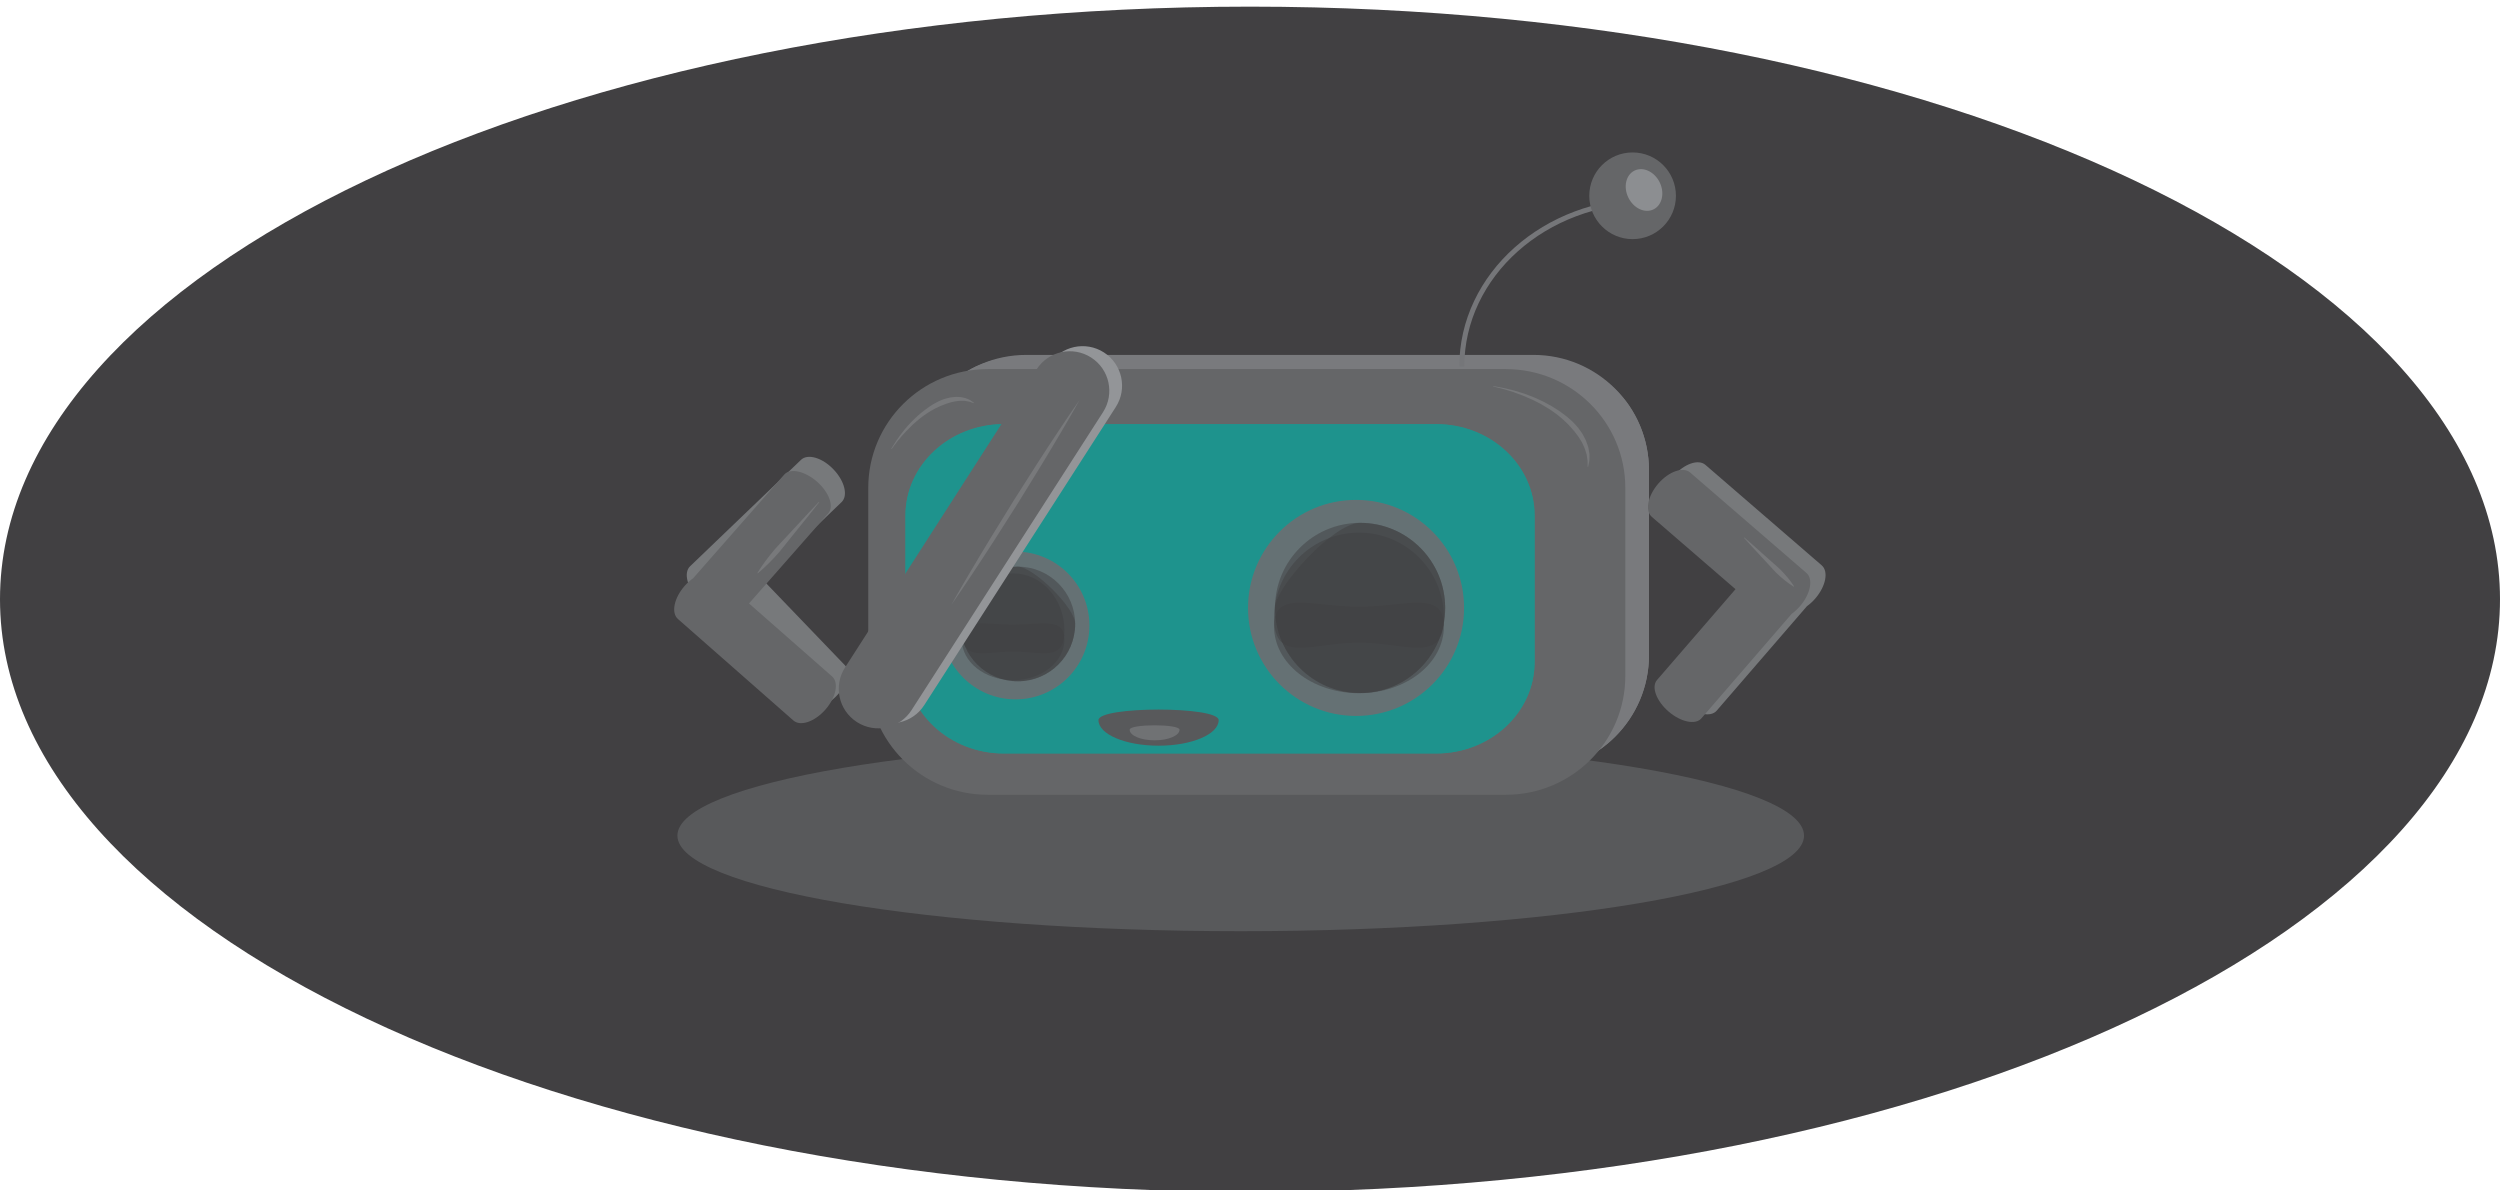 <?xml version="1.0" encoding="utf-8"?>
<!-- Generator: Adobe Illustrator 16.0.0, SVG Export Plug-In . SVG Version: 6.00 Build 0)  -->
<!DOCTYPE svg PUBLIC "-//W3C//DTD SVG 1.1//EN" "http://www.w3.org/Graphics/SVG/1.1/DTD/svg11.dtd">
<svg version="1.1" xmlns="http://www.w3.org/2000/svg" xmlns:xlink="http://www.w3.org/1999/xlink" x="0px" y="0px" width="500px"
	 height="238px" viewBox="0 0 500 238" enable-background="new 0 0 500 238" xml:space="preserve">
<g id="Calque_12">
</g>
<g id="full_x5F_bot">
	<g id="decoration">
		<path id="boxend" fill="#414042" d="M0,119.854C0,185.318,111.925,238.38,250.001,238.38C388.07,238.38,500,185.318,500,119.854
			C500,54.396,388.07,1.329,250.001,1.329C111.925,1.329,0,54.396,0,119.854z"/>
		<path id="ground" fill="#58595B" d="M135.482,167.121c0,10.552,50.438,19.118,112.653,19.118
			c62.231,0,112.671-8.566,112.671-19.118c0-10.568-50.439-19.134-112.671-19.134C185.921,147.987,135.482,156.553,135.482,167.121z
			"/>
	</g>
	<g id="box">
		<defs>
			<path id="SVGID_1_" d="M329.796,131.021c0,12.748-10.348,23.077-23.107,23.077H205.267c-12.761,0-23.103-10.329-23.103-23.077
				V94.064c0-12.747,10.342-23.083,23.103-23.083h101.422c12.76,0,23.107,10.336,23.107,23.083V131.021z"/>
		</defs>
		<use xlink:href="#SVGID_1_"  overflow="visible" fill="#797A7D"/>
		<clipPath id="SVGID_2_">
			<use xlink:href="#SVGID_1_"  overflow="visible"/>
		</clipPath>
		<path clip-path="url(#SVGID_2_)" fill="#797A7D" d="M330.155,131.528c0,12.887-10.527,23.329-23.504,23.329H204.806
			c-12.975,0-23.496-10.442-23.496-23.329V94.59c0-12.885,10.521-23.334,23.496-23.334h101.846
			c12.977,0,23.504,10.449,23.504,23.334V131.528z"/>
	</g>
	<path fill="#656668" d="M325.063,135.195c0,13.12-10.704,23.76-23.907,23.76H197.554c-13.202,0-23.903-10.64-23.903-23.76V97.577
		c0-13.125,10.701-23.758,23.903-23.758h103.603c13.203,0,23.907,10.633,23.907,23.758V135.195z"/>
	<g id="screen" opacity="0.7">
		<defs>
			<path id="SVGID_3_" opacity="0.7" d="M306.921,132.4c0,10.103-8.817,18.298-19.697,18.298h-86.438
				c-10.879,0-19.697-8.195-19.697-18.298v-29.285c0-10.103,8.818-18.292,19.697-18.292h86.438c10.88,0,19.697,8.189,19.697,18.292
				V132.4z"/>
		</defs>
		<use xlink:href="#SVGID_3_"  overflow="visible" fill="#00A79D"/>
		<clipPath id="SVGID_4_">
			<use xlink:href="#SVGID_3_"  overflow="visible"/>
		</clipPath>
		<path clip-path="url(#SVGID_4_)" fill="#00A79D" d="M306.921,132.4c0,10.103-8.817,18.298-19.697,18.298h-86.438
			c-10.879,0-19.697-8.195-19.697-18.298v-29.285c0-10.103,8.818-18.292,19.697-18.292h86.438c10.88,0,19.697,8.189,19.697,18.292
			V132.4z"/>
	</g>
	<g id="parts">
		<g id="shadows">
			<path id="QUOTE_R_OMBRE_2_" opacity="0.86" fill="#808285" d="M333.416,101.844l16.738,14.462l-15.705,18.174
				c-1.17,1.362-0.138,4.177,2.312,6.298c2.455,2.114,5.389,2.729,6.566,1.367l18.059-20.903c0.581-0.419,1.147-0.933,1.675-1.542
				c2.114-2.449,2.688-5.418,1.277-6.636l-23.257-20.092c-1.411-1.212-4.26-0.215-6.38,2.234
				C332.586,97.662,332.006,100.63,333.416,101.844z"/>
			<path id="QUOTE_L_OMBRE_2_" opacity="0.86" fill="#808285" d="M168.315,100.421l-15.956,15.324l16.639,17.324
				c1.235,1.296,0.353,4.164-1.985,6.405c-2.34,2.239-5.238,3.01-6.486,1.708l-19.123-19.923c-0.604-0.39-1.194-0.873-1.751-1.446
				c-2.239-2.342-2.97-5.282-1.631-6.565l22.177-21.279c1.344-1.291,4.247-0.442,6.486,1.894
				C168.932,96.204,169.66,99.137,168.315,100.421z"/>
		</g>
		<g id="elements">
			<path id="ANTENNE_3_" fill="none" stroke="#757679" stroke-miterlimit="10" d="M292.362,73.305
				c0-18.311,16.645-33.133,37.212-33.133"/>
			<path id="ANTENNE_2_" fill="#656668" d="M335.185,39.158c0,4.784-3.877,8.668-8.669,8.668c-4.784,0-8.662-3.884-8.662-8.668
				c0-4.787,3.878-8.669,8.662-8.669C331.308,30.489,335.185,34.371,335.185,39.158z"/>
			<g id="QUOTES">
				<path id="QUOTE_3_" fill="#656668" d="M166.423,135.293l-16.62-14.602l15.861-18.04c1.183-1.353,0.172-4.178-2.259-6.316
					c-2.438-2.133-5.365-2.771-6.554-1.422l-18.232,20.748c-0.586,0.412-1.159,0.921-1.69,1.524
					c-2.132,2.431-2.736,5.395-1.332,6.624l23.083,20.289c1.398,1.23,4.26,0.257,6.397-2.175
					C167.218,139.486,167.814,136.523,166.423,135.293z"/>
				<path id="QUOTE_2_" fill="#656668" d="M330.363,103.372l16.74,14.464l-15.707,18.173c-1.171,1.363-0.136,4.176,2.313,6.297
					c2.455,2.114,5.389,2.73,6.564,1.367l18.06-20.902c0.579-0.419,1.147-0.933,1.673-1.541c2.114-2.449,2.688-5.42,1.278-6.638
					l-23.257-20.09c-1.41-1.214-4.259-0.217-6.38,2.232C329.532,99.19,328.953,102.161,330.363,103.372z"/>
			</g>
		</g>
		<g id="landforms">
			<g id="ECRAN_RELIEF_2_" opacity="0.4">
				<path fill="#939598" d="M178.259,89.729c0,0,0.169-0.271,0.466-0.747c0.283-0.483,0.74-1.142,1.303-1.932
					c0.286-0.39,0.62-0.793,0.961-1.231c0.349-0.432,0.757-0.852,1.159-1.307c0.436-0.422,0.865-0.882,1.348-1.302
					c0.479-0.423,0.97-0.852,1.501-1.232c0.505-0.416,1.071-0.752,1.608-1.114c0.568-0.313,1.124-0.636,1.711-0.857
					c0.575-0.24,1.173-0.387,1.734-0.509c0.578-0.077,1.12-0.15,1.633-0.103c0.508-0.018,0.967,0.147,1.365,0.216
					c0.391,0.133,0.72,0.276,0.978,0.406c0.489,0.327,0.742,0.523,0.742,0.523c0.021,0.017,0.025,0.048,0.009,0.069
					c-0.014,0.018-0.035,0.023-0.055,0.018l-0.009-0.003c0,0-0.316-0.097-0.821-0.282c-0.265-0.047-0.587-0.104-0.955-0.17
					c-0.378,0.003-0.786-0.051-1.241,0.022c-0.451,0.021-0.933,0.143-1.439,0.248c-0.496,0.169-1.035,0.283-1.559,0.532
					c-0.547,0.179-1.075,0.466-1.635,0.712c-0.53,0.305-1.093,0.581-1.605,0.944c-0.53,0.336-1.027,0.722-1.517,1.104
					c-0.491,0.379-0.936,0.802-1.386,1.188c-0.856,0.821-1.625,1.625-2.253,2.344c-0.61,0.729-1.117,1.348-1.438,1.81
					c-0.333,0.45-0.523,0.708-0.523,0.708c-0.016,0.022-0.048,0.026-0.069,0.011S178.245,89.751,178.259,89.729z"/>
			</g>
			<path id="ANTENNE_RELIEF_2_" opacity="0.6" fill="#A7A9AC" d="M331.935,36.462c1.045,2.145,0.496,4.565-1.23,5.412
				c-1.726,0.85-3.979-0.202-5.031-2.347c-1.051-2.139-0.495-4.559,1.227-5.406C328.63,33.273,330.877,34.324,331.935,36.462z"/>
			<g id="QR_RELIEF_3_" opacity="0.4">
				<path fill="#939598" d="M348.89,107.519c0,0,2.632,2.276,5.199,4.616c0.646,0.582,1.313,1.141,1.904,1.7
					c0.579,0.572,1.085,1.141,1.503,1.646c0.839,1.003,1.303,1.77,1.303,1.77c0.015,0.024,0.007,0.057-0.018,0.071
					c-0.017,0.01-0.037,0.01-0.053,0.001c0,0-0.774-0.45-1.793-1.271c-0.513-0.408-1.09-0.903-1.672-1.472
					c-0.571-0.581-1.141-1.239-1.735-1.873c-2.386-2.525-4.709-5.116-4.709-5.115c-0.019-0.021-0.017-0.053,0.004-0.071
					C348.843,107.503,348.871,107.503,348.89,107.519z"/>
			</g>
			<g id="RELIEF_2_" opacity="0.4">
				<path fill="#939598" d="M298.675,77.212c0,0,0.416,0.077,1.146,0.213c0.363,0.075,0.81,0.133,1.312,0.261
					c0.505,0.124,1.073,0.265,1.694,0.418c0.61,0.188,1.272,0.391,1.973,0.605c0.691,0.242,1.411,0.529,2.155,0.826
					c0.72,0.351,1.499,0.646,2.23,1.07c0.371,0.201,0.745,0.404,1.121,0.608l1.087,0.691c0.371,0.219,0.72,0.474,1.063,0.733
					c0.341,0.263,0.704,0.494,1.021,0.781c0.32,0.283,0.639,0.563,0.953,0.841c0.306,0.288,0.576,0.607,0.858,0.903
					c0.282,0.298,0.519,0.627,0.744,0.953c0.223,0.328,0.478,0.622,0.632,0.975c0.173,0.337,0.342,0.664,0.505,0.98
					c0.133,0.332,0.242,0.661,0.355,0.972c0.132,0.304,0.187,0.619,0.231,0.919c0.049,0.299,0.104,0.578,0.137,0.843
					c0.001,0.539,0.024,1.003-0.024,1.38c-0.141,0.754-0.239,1.164-0.239,1.164c-0.006,0.027-0.033,0.044-0.06,0.037
					c-0.022-0.005-0.037-0.024-0.038-0.046v-0.009c0,0-0.017-0.434-0.015-1.154c-0.033-0.361-0.129-0.795-0.189-1.285
					c-0.164-0.475-0.276-1.024-0.547-1.574c-0.127-0.276-0.26-0.563-0.396-0.861c-0.175-0.279-0.354-0.568-0.539-0.865
					c-0.169-0.304-0.421-0.572-0.63-0.873c-0.216-0.298-0.44-0.599-0.714-0.872c-0.258-0.285-0.498-0.594-0.778-0.875
					c-0.286-0.277-0.574-0.559-0.866-0.842c-0.285-0.291-0.622-0.531-0.934-0.803c-0.315-0.268-0.637-0.532-0.984-0.764
					l-1.023-0.717c-0.357-0.214-0.713-0.428-1.065-0.64c-0.694-0.446-1.443-0.768-2.135-1.145c-0.722-0.316-1.419-0.622-2.08-0.912
					c-0.678-0.253-1.319-0.492-1.911-0.712c-0.604-0.188-1.156-0.359-1.646-0.512c-0.49-0.156-0.936-0.241-1.293-0.337
					c-0.72-0.179-1.131-0.28-1.131-0.28c-0.026-0.007-0.043-0.034-0.036-0.061C298.623,77.224,298.648,77.207,298.675,77.212z"/>
			</g>
			<g id="SL_RELIEF_3_" opacity="0.4">
				<path fill="#939598" d="M218.827,76.375c0,0-0.37,0.658-1.019,1.81c-0.666,1.14-1.583,2.791-2.745,4.732
					c-1.167,1.939-2.487,4.227-3.975,6.633c-1.482,2.408-3.064,4.977-4.647,7.546c-1.62,2.545-3.24,5.09-4.759,7.476
					c-1.518,2.387-2.997,4.575-4.232,6.472c-1.239,1.894-2.323,3.439-3.058,4.537c-0.753,1.086-1.183,1.706-1.183,1.706
					s0.37-0.658,1.019-1.81c0.666-1.14,1.584-2.79,2.746-4.731c1.166-1.939,2.489-4.226,3.974-6.634
					c1.483-2.408,3.065-4.977,4.647-7.546c1.619-2.545,3.239-5.09,4.759-7.476c1.515-2.389,2.996-4.576,4.231-6.472
					c1.238-1.895,2.323-3.439,3.058-4.537C218.396,76.995,218.827,76.375,218.827,76.375z"/>
			</g>
			<g id="QL_RELIEF_3_" opacity="0.4">
				<path fill="#939598" d="M163.808,100.496c0,0-2.893,3.681-5.854,7.302c-0.73,0.914-1.45,1.837-2.154,2.677
					c-0.727,0.821-1.422,1.572-2.052,2.187c-0.634,0.611-1.159,1.122-1.555,1.456c-0.387,0.343-0.621,0.525-0.621,0.525
					c-0.022,0.018-0.055,0.014-0.072-0.009c-0.013-0.017-0.014-0.039-0.004-0.056c0,0,0.147-0.259,0.431-0.69
					c0.273-0.44,0.704-1.034,1.217-1.75c0.518-0.711,1.16-1.508,1.868-2.345c0.729-0.817,1.539-1.663,2.338-2.518
					c3.156-3.452,6.382-6.845,6.382-6.846c0.02-0.02,0.051-0.021,0.071-0.001C163.821,100.446,163.823,100.476,163.808,100.496z"/>
			</g>
		</g>
	</g>
	<g id="face">
		<g id="mouth">
			<path id="BOUCHE_2_" fill="#58595B" d="M243.732,144.027c0-2.82-24.039-2.82-24.039,0c0,2.825,5.383,5.113,12.021,5.113
				C238.355,149.141,243.732,146.853,243.732,144.027z"/>
			<path id="LANGUE_2_" opacity="0.6" fill="#808285" d="M235.906,145.943c0-1.176-9.97-1.176-9.97,0c0,1.171,2.234,2.12,4.988,2.12
				S235.906,147.114,235.906,145.943z"/>
		</g>
		<g id="eyes">
			<g id="eyes_1_">
				<path id="eye_x5F_r" opacity="0.9" fill="#6D6E71" d="M292.816,121.582c0,11.937-9.672,21.607-21.603,21.607
					c-11.936,0-21.608-9.671-21.608-21.607c0-11.93,9.673-21.604,21.608-21.604C283.145,99.979,292.816,109.652,292.816,121.582z"/>
				<path id="eye_x5F_l" opacity="0.9" fill="#6D6E71" d="M217.884,125.094c0,8.166-6.614,14.78-14.78,14.78
					c-8.16,0-14.78-6.614-14.78-14.78c0-8.167,6.62-14.778,14.78-14.778C211.27,110.315,217.884,116.927,217.884,125.094z"/>
			</g>

			<!--  -->
			<g id="pupils">
				<g id="pupils_x5F_normal">
					<path id="pup_x5F_l_x5F_norm" opacity="0.5" fill="#414042" d=
					"M215.033,124.789c0,6.339-5.131,11.465-11.464,11.465
					c-6.338,0-11.465-5.126-11.465-11.465
					c0-6.331,5.127-11.464,11.465-11.464
					C209.902,113.325,215.033,118.458,215.033,124.789z"
					/>
						<!-- 
							M215.033, 124.789
							c0, 6.339-5.131, 11.465-11.464, 11.465
							c-6.338, 0 -11.465, -5.126 -11.465, -11.465
							c0 -6.331, 5.127 -11.464, 11.465 -11.464
							C209.902, 113.325, 215.033, 118.458, 215.033, 124.789z

							x+5
							"M220.033, 124.789
							c0, 6.339-5.131, 11.465-11.464, 11.465
							c-6.338, 0 -11.465, -5.126 -11.465, -11.465
							c0 -6.331, 5.127 -11.464, 11.465 -11.464
							C214.902, 113.325, 220.033, 118.458, 220.033, 124.789z"

							//
							M[215.033], 124.789
							"M[220.033], 124.789
							
							C[209.902], 113.325, [215.033], 118.458, [215.033], 124.789z
							C[214.902], 113.325, [220.033], 118.458, [220.033], 124.789z"

							//splited instruction

							//move to, absolutes
							"M" + x + ", " + y +
							//curve to, relatives
							"c" + c1x + ", " + c1y + " " + c2x + ", " + c2y + " " + x + " " + y +
							"c" + c1c + ", " + c1y + " " + c2x + ", " + c2y + " " + x + " " + y +
							//curve to, absolutes
							"C" + c1x + ", " + c1y + " " + c2x + ", " + c2y + " " + x + ", " + y 

						 -->
					<path id="pup_x5F_r_x5F_norm" opacity="0.5" fill="#414042" d="M289.034,121.582c0,9.404-7.616,17.02-17.014,17.02
						c-9.403,0-17.021-7.615-17.021-17.02c0-9.397,7.617-17.015,17.021-17.015C281.418,104.567,289.034,112.185,289.034,121.582z"/>
				</g>
				<g id="pupils_x5F_happy">
					<path id="pup_x5F_l_x5F_happy" opacity="0.5" fill="#414042" d=
					"M212.882,126.122
					c0-6.327-4.594-11.444-10.263-11.444
						c-5.674,0-10.263,5.117-10.263,11.444
						c0,6.322,4.589,4.166,10.263,4.166
						C208.288,130.288,212.882,132.444,212.882,126.122z"/>
					<path id="pup_x5F_r_x5F_happy" opacity="0.5" fill="#414042" d="M288.782,123.52c0-9.388-7.604-16.992-16.985-16.992
						c-9.388,0-16.992,7.604-16.992,16.992c0,9.382,7.602,4.982,16.988,4.982C281.176,128.502,288.782,132.901,288.782,123.52z"/>
				</g>
				<g id="pupils_x5F_sleep">
					<path id="pup_x5F_l_x5F_sleep" opacity="0.5" fill="#414042" d="M212.882,127.905c0,4.495-4.594,8.131-10.263,8.131
						c-5.674,0-10.263-3.636-10.263-8.131c0-4.492,4.589-2.96,10.263-2.96C208.288,124.945,212.882,123.413,212.882,127.905z"/>
					<path id="pup_x5F_r_x5F_sleep" opacity="0.5" fill="#414042" d="M288.782,125.281c0,7.382-7.604,13.361-16.985,13.361
						c-9.388,0-16.992-5.979-16.992-13.361c0-7.377,7.602-3.917,16.988-3.917C281.176,121.364,288.782,117.904,288.782,125.281z"/>
				</g>
				<g id="pupils_x5F_angry">
					<path id="pup_x5F_l_x5F_angry" opacity="0.5" fill="#414042" d="M215.033,124.789c0,6.339-5.131,11.465-11.464,11.465
						c-6.338,0-11.465-5.126-11.465-11.465c0-6.331,5.127-11.464,11.465-11.464C206.587,113.325,215.033,121.476,215.033,124.789z"
						/>
					<path id="pup_x5F_r_x5F_angry" opacity="0.5" fill="#414042" d="M289.034,121.582c0,9.404-7.616,17.02-17.014,17.02
						c-9.403,0-17.021-7.615-17.021-17.02c0-4.092,11.711-17.015,17.021-17.015C281.418,104.567,289.034,112.185,289.034,121.582z"
						/>
				</g> 
			</g>
		</g>
	</g>
	
	<g id="slash">
		<path id="slash_ombre" fill="#939598" d="M184.854,141.021c-2.361,3.675-7.248,4.73-10.921,2.378l0,0
			c-3.664-2.36-4.731-7.253-2.366-10.927l38.3-59.609c2.359-3.675,7.246-4.731,10.913-2.378l0,0
			c3.676,2.359,4.738,7.253,2.379,10.92L184.854,141.021z"/>
		<path id="slash_1_" fill="#656668" d="M182.302,142.037c-2.359,3.674-7.246,4.737-10.921,2.378l0,0
			c-3.668-2.361-4.737-7.248-2.37-10.921l38.305-59.615c2.358-3.669,7.245-4.732,10.915-2.373l0,0
			c3.673,2.361,4.737,7.248,2.377,10.922L182.302,142.037z"/>
		<g id="slash_relief" opacity="0.4">
			<path fill="#939598" d="M215.912,80.009c0,0-0.37,0.658-1.019,1.81c-0.666,1.14-1.582,2.791-2.746,4.732
				c-1.166,1.938-2.486,4.227-3.974,6.633c-1.482,2.408-3.064,4.977-4.647,7.545c-1.62,2.545-3.24,5.09-4.759,7.476
				c-1.518,2.388-2.997,4.575-4.232,6.472c-1.239,1.894-2.323,3.439-3.058,4.537c-0.753,1.086-1.183,1.706-1.183,1.706
				s0.37-0.658,1.019-1.81c0.666-1.14,1.584-2.79,2.746-4.731c1.166-1.939,2.489-4.226,3.974-6.633
				c1.483-2.408,3.065-4.978,4.647-7.546c1.619-2.545,3.239-5.091,4.759-7.477c1.515-2.388,2.996-4.575,4.231-6.471
				c1.238-1.895,2.323-3.439,3.058-4.537C215.481,80.629,215.912,80.009,215.912,80.009z"/>
		</g>
	</g>
</g>
</svg>
